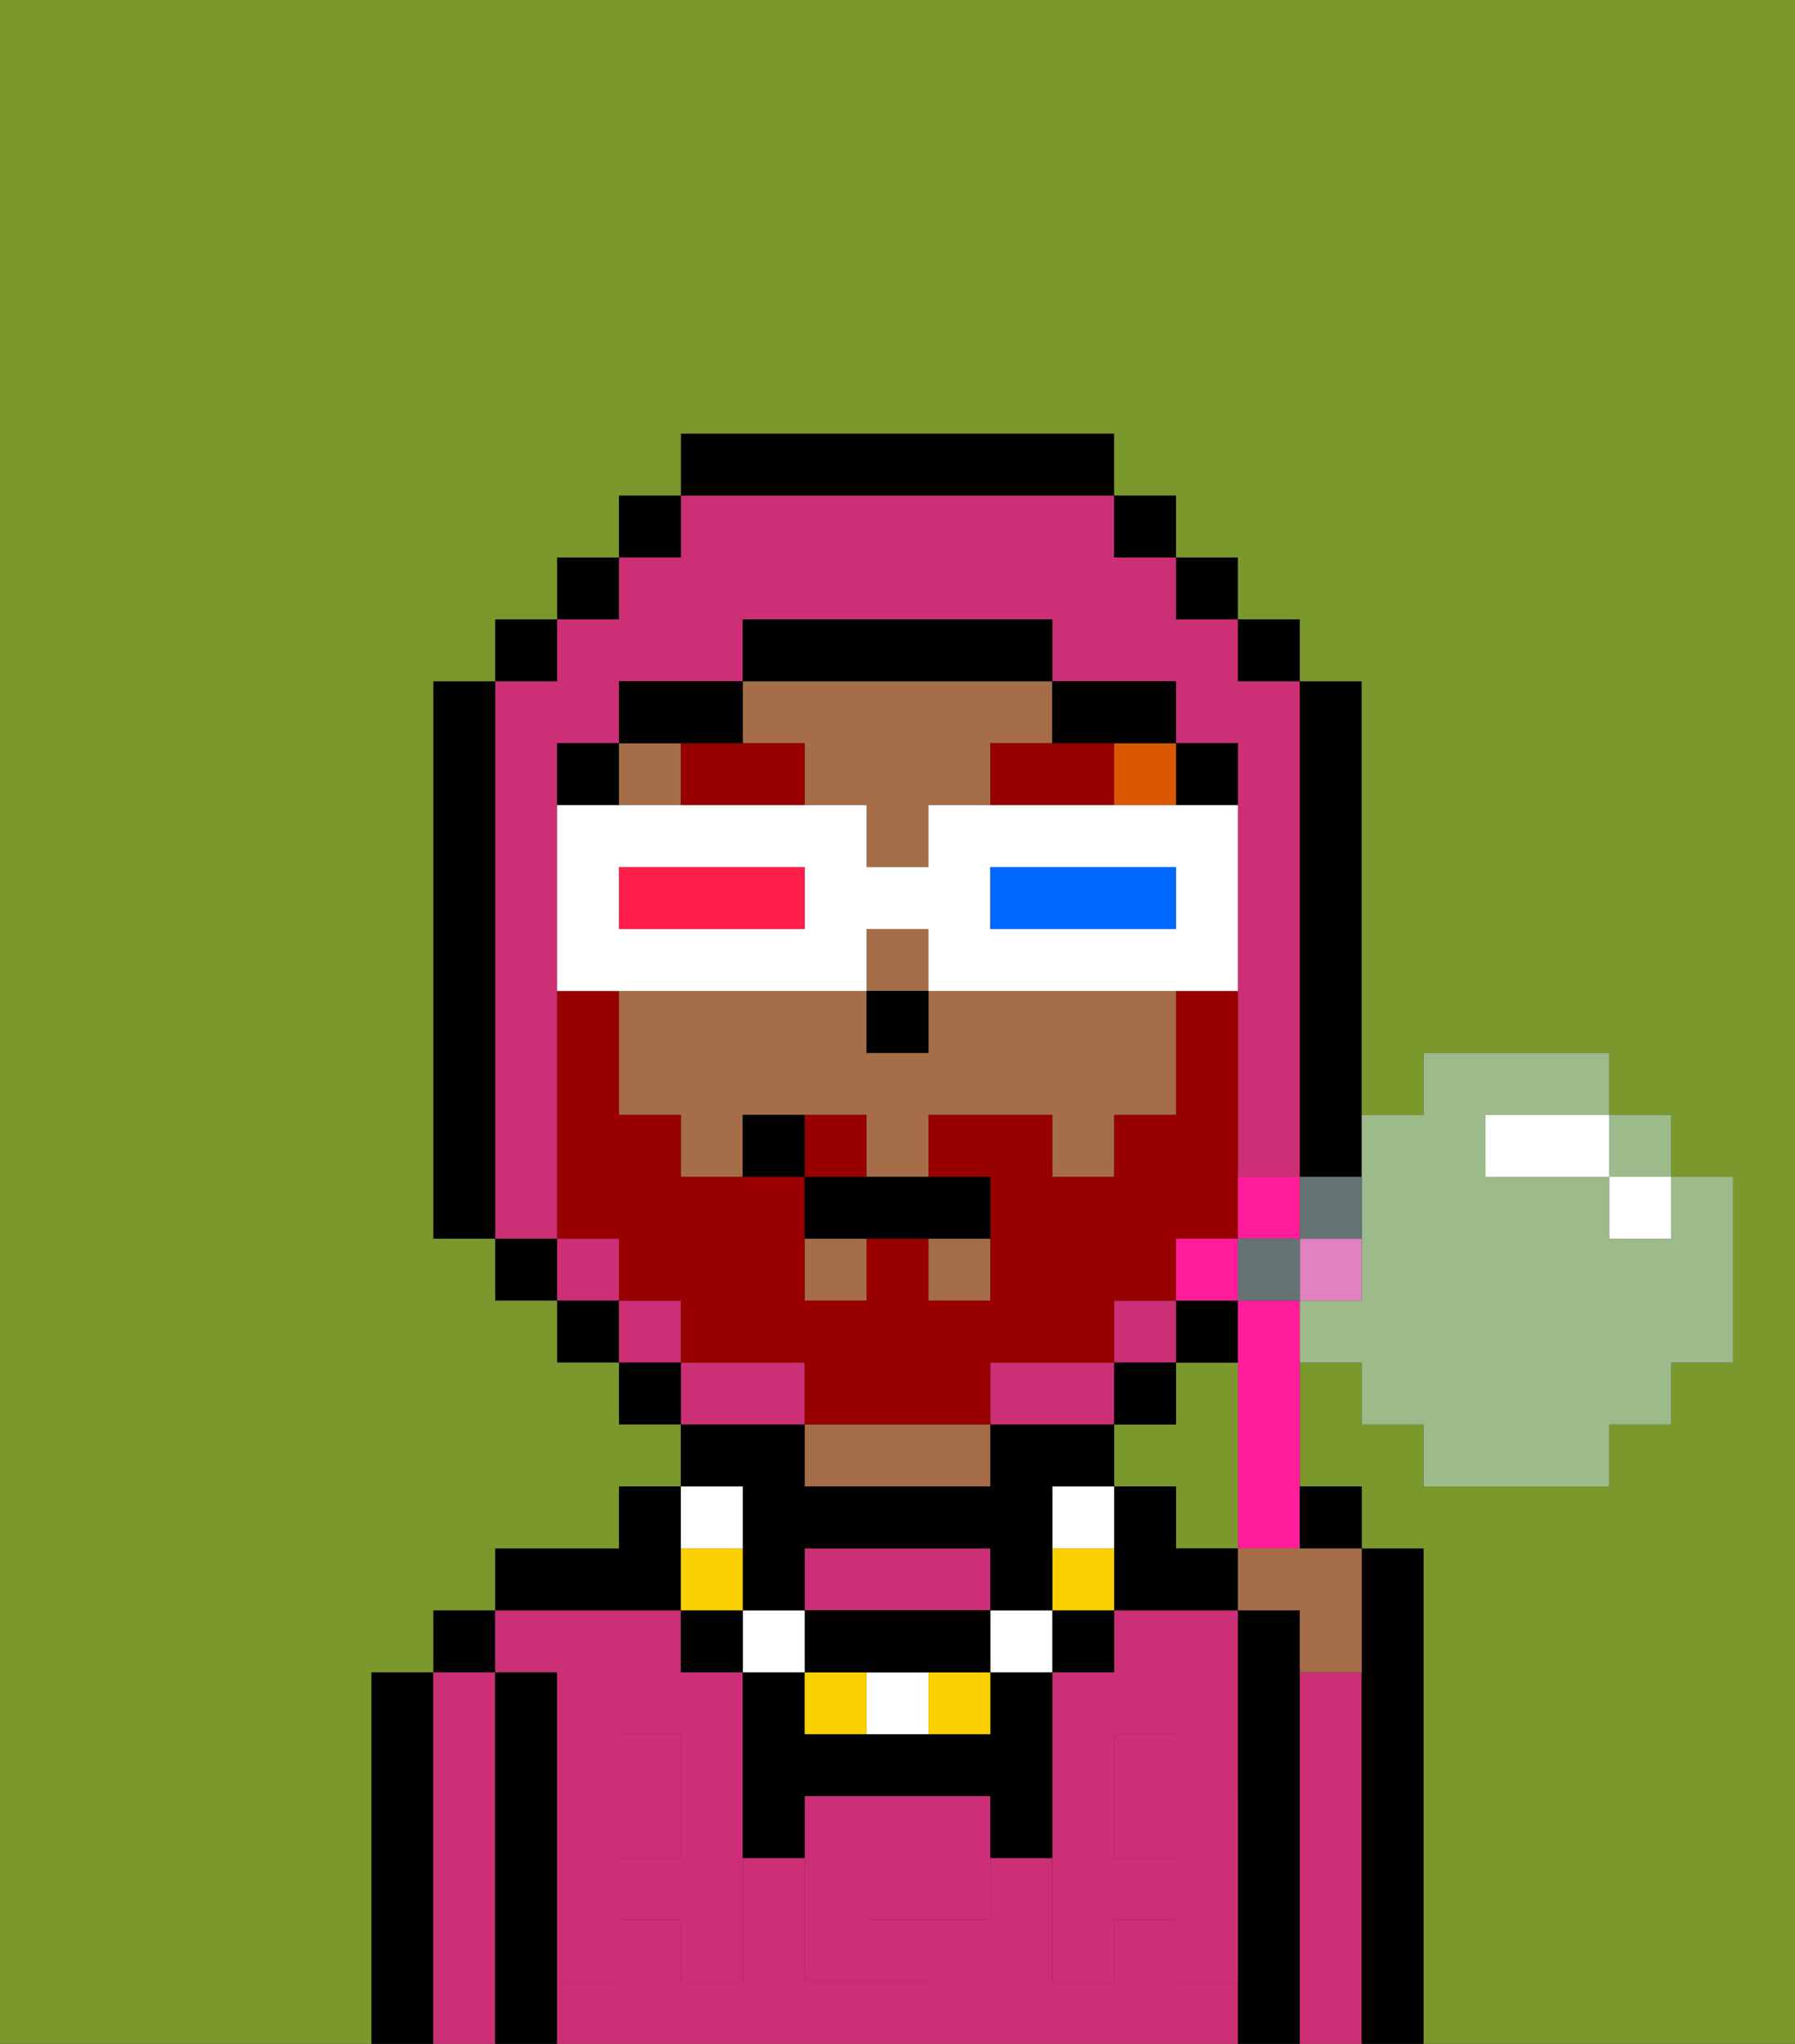 <svg xmlns="http://www.w3.org/2000/svg" viewBox="0 0 29 33"><rect x="0" y="0" width="29" height="33" fill="#333333" stroke="none"/><defs><style>polygon,rect,path{shape-rendering:crispedges;}.ta85-1{fill:#7a982c;}.ta85-2{fill:#000000;}.ta85-3{fill:#cc2f76;}.ta85-4{fill:#a56e49;}.ta85-5{fill:#cc2f76;}.ta85-6{fill:#990000;}.ta85-7{fill:#db5800;}.ta85-8{fill:#fad000;}.ta85-9{fill:#ffffff;}.ta85-10{fill:#990000;}.ta85-11{fill:#0068ff;}.ta85-12{fill:#ff1f4a;}.ta85-13{fill:#ff1d99;}.ta85-14{fill:#e281bf;}.ta85-15{fill:#9dba8b;}.ta85-16{fill:#647373;}</style></defs><rect class="ta85-1" x="26" y="19" width="1"/><rect class="ta85-1" x="26" y="19" height="1"/><path class="ta85-1" d="M24,18h0Z"/><rect class="ta85-1" x="20" y="21" width="1"/><polygon class="ta85-1" points="19 25 20 25 20 22 19 22 19 23 18 23 18 24 19 24 19 25"/><path class="ta85-2" d="M7,31V27H6v6H7Z"/><path class="ta85-3" d="M7,33H8V27H7v6Z"/><rect class="ta85-2" x="7" y="26" width="1" height="1"/><path class="ta85-2" d="M9,31V27H8v6H9V31Z"/><path class="ta85-3" d="M9,27v2h1V28h1v1h1V27H11V26H8v1Z"/><path class="ta85-3" d="M19,32V31H18v1H17V30H16v1H15v1H13V30H12v2H11V31H10v1H9v1H20V32Z"/><rect class="ta85-3" x="10" y="29" width="1" height="1"/><path class="ta85-3" d="M18,27H17v2h1V28h1v1h1V26H18Z"/><rect class="ta85-3" x="18" y="29" width="1" height="1"/><path class="ta85-2" d="M11,26V24H10v1H8v1h3Z"/><path class="ta85-4" d="M13,23v1h3V23H13Z"/><path class="ta85-2" d="M21,27V26H20v7h1V27Z"/><path class="ta85-3" d="M22,27H21v6h1V27Z"/><path class="ta85-2" d="M22,31v2h1V25H22v6Z"/><path class="ta85-3" d="M16,26V25H13v1h3Z"/><path class="ta85-3" d="M14,29v2h1V29Z"/><path class="ta85-5" d="M19,30H18V29H17v3h1V31h1v1h1V29H19Z"/><rect class="ta85-5" x="18" y="28" width="1" height="1"/><path class="ta85-5" d="M15,29v2h1V29Z"/><path class="ta85-5" d="M14,30V29H13v3h2V31H14Z"/><path class="ta85-5" d="M9,32h1V31h1v1h1V29H11v1H10V29H9v3Z"/><rect class="ta85-5" x="10" y="28" width="1" height="1"/><path class="ta85-2" d="M13,30V29h3v1h1V27H16v1H13V27H12v3Z"/><rect class="ta85-4" x="13" y="20" width="1" height="1"/><rect class="ta85-4" x="15" y="20" width="1" height="1"/><rect class="ta85-4" x="14" y="15" width="1" height="1"/><path class="ta85-4" d="M15,16v1H14V16H10v2h1v1h1V18h2v1h1V18h2v1h1V18h1V16H15Z"/><rect class="ta85-4" x="10" y="12" width="1" height="1"/><path class="ta85-4" d="M13,12v1h1v1h1V13h1V12h1V11H12v1Z"/><rect class="ta85-2" x="14" y="16" width="1" height="1"/><path class="ta85-6" d="M17,12H16v1h2V12Z"/><path class="ta85-6" d="M12,12H11v1h2V12Z"/><rect class="ta85-7" x="18" y="12" width="1" height="1"/><rect class="ta85-3" x="10" y="21" width="1" height="1"/><rect class="ta85-3" x="18" y="21" width="1" height="1"/><rect class="ta85-3" x="9" y="20" width="1" height="1"/><path class="ta85-3" d="M9,19V12h1V11h2V10h5v1h2v1h1v7h1V11H20V10H19V9H18V8H11V9H10v1H9v1H8v9H9Z"/><path class="ta85-3" d="M17,22H16v1h2V22Z"/><path class="ta85-3" d="M13,22H11v1h2Z"/><rect class="ta85-2" x="10" y="8" width="1" height="1"/><rect class="ta85-2" x="9" y="9" width="1" height="1"/><rect class="ta85-2" x="8" y="10" width="1" height="1"/><path class="ta85-2" d="M8,11H7v9H8V11Z"/><rect class="ta85-2" x="8" y="20" width="1" height="1"/><rect class="ta85-2" x="9" y="21" width="1" height="1"/><rect class="ta85-2" x="10" y="22" width="1" height="1"/><rect class="ta85-2" x="18" y="22" width="1" height="1"/><rect class="ta85-2" x="19" y="21" width="1" height="1"/><path class="ta85-2" d="M21,19h1V11H21v8Z"/><rect class="ta85-2" x="20" y="10" width="1" height="1"/><rect class="ta85-2" x="19" y="9" width="1" height="1"/><rect class="ta85-2" x="18" y="8" width="1" height="1"/><path class="ta85-2" d="M18,8V7H11V8h7Z"/><path class="ta85-2" d="M12,12V11H10v1h2Z"/><path class="ta85-2" d="M10,12H9v1h1Z"/><path class="ta85-2" d="M20,13V12H19v1Z"/><path class="ta85-2" d="M18,12h1V11H17v1Z"/><path class="ta85-2" d="M17,11V10H12v1h5Z"/><path class="ta85-1" d="M0,0V7H0V33H29V7h0V0ZM6,27H7V26H8V25h2V24h1V23H10V22H9V21H8V20H7V11H8V10H9V9h1V8h1V7h7V8h1V9h1v1h1v1h1v7h1V17h3v1h1v1h1v3H27v1H26v1H23V23H22V22H21v2h1v1h1v8H6Z"/><path class="ta85-2" d="M18,26h2V25H19V24H18v2Z"/><rect class="ta85-2" x="17" y="26" width="1" height="1"/><path class="ta85-8" d="M18,25H17v1h1Z"/><path class="ta85-9" d="M18,24H17v1h1Z"/><rect class="ta85-9" x="16" y="26" width="1" height="1"/><path class="ta85-8" d="M15,28h1V27H15Z"/><path class="ta85-9" d="M14,27v1h1V27Z"/><path class="ta85-8" d="M13,27v1h1V27Z"/><path class="ta85-2" d="M14,27h2V26H13v1Z"/><rect class="ta85-9" x="12" y="26" width="1" height="1"/><path class="ta85-2" d="M12,25v1h1V25h3v1h1V24h1V23H16v1H13V23H11v1h1Z"/><rect class="ta85-2" x="11" y="26" width="1" height="1"/><path class="ta85-8" d="M12,25H11v1h1Z"/><path class="ta85-9" d="M12,25V24H11v1Z"/><path class="ta85-10" d="M14,18H13v1h1Z"/><path class="ta85-10" d="M17,22h1V21h1V20h1V16H19v2H18v1H17V18H15v1h1v2H15V20H14v1H13V19H11V18H10V16H9v4h1v1h1v1h2v1h3V22Z"/><path class="ta85-9" d="M11,16h3V15h1v1h5V13H15v1H14V13H9v3h2Zm5-2h3v1H16Zm-6,0h3v1H10Z"/><path class="ta85-11" d="M19,15V14H16v1h3Z"/><path class="ta85-12" d="M13,15V14H10v1h3Z"/><path class="ta85-2" d="M13,19v1h3V19H13Z"/><path class="ta85-2" d="M12,18v1h1V18Z"/><polygon class="ta85-13" points="20 20 19 20 19 21 20 21 20 21 20 20"/><path class="ta85-13" d="M21,20V19H20v1Z"/><polygon class="ta85-14" points="21 20 21 21 22 21 22 20 21 20 21 20"/><path class="ta85-13" d="M20,21v4h1V21Z"/><path class="ta85-4" d="M20,25v1h1v1h1V25H20Z"/><path class="ta85-2" d="M22,25V24H21v1Z"/><polygon class="ta85-15" points="26 18 26 19 27 19 27 18 26 18 26 18 26 18"/><path class="ta85-15" d="M22,20v1H21v1h1v1h1v1h3V23h1V22h1V19H27v1H26V19H24V18h2V17H23v1H22v2Z"/><path class="ta85-16" d="M22,20V19H21v1Z"/><polygon class="ta85-16" points="21 20 20 20 20 20 20 21 21 21 21 20 21 20"/><polygon class="ta85-9" points="26 20 26 20 27 20 27 19 27 19 26 19 26 20"/><path class="ta85-9" d="M26,19V18H24v1Z"/></svg>